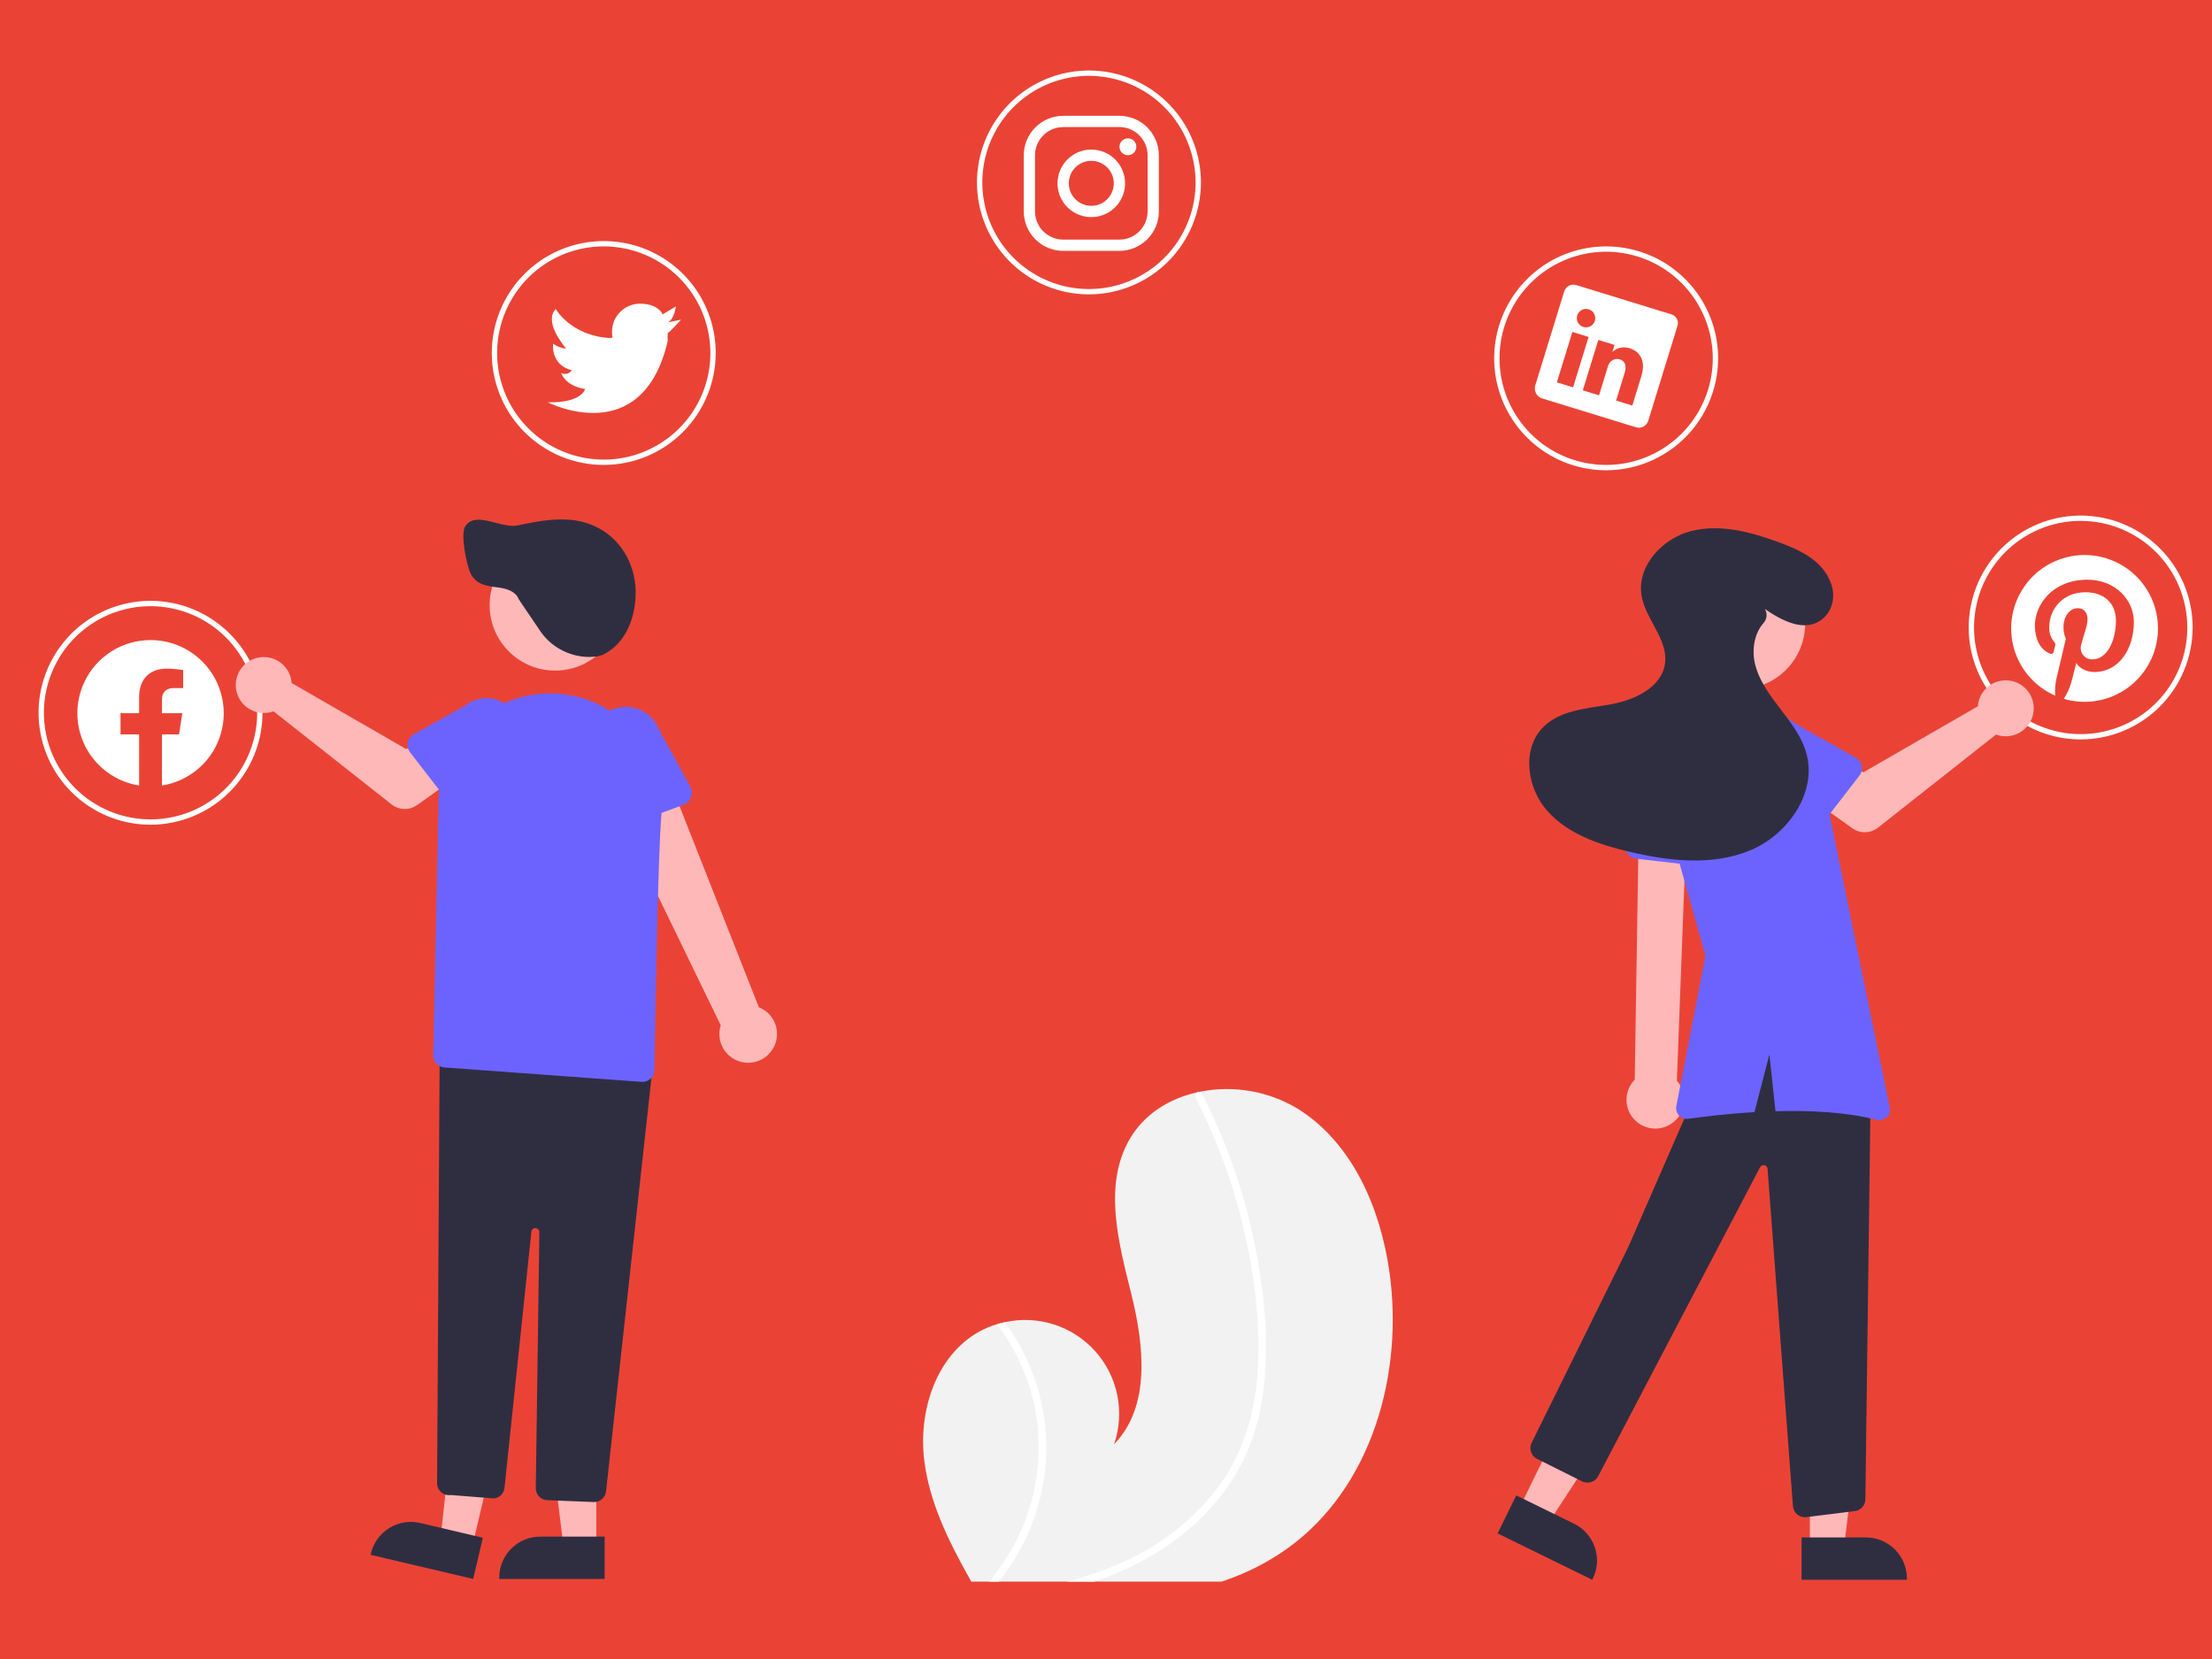 <svg width="1600" height="1200" viewBox="0 0 1600 1200" fill="none" xmlns="http://www.w3.org/2000/svg">
<rect width="1600" height="1200" fill="#EA4335"/>
<g clip-path="url(#clip0)">
<path d="M931.601 1119.75C920.018 1128.05 907.461 1134.9 894.21 1140.14C890.74 1141.53 887.249 1142.82 883.701 1144H702.573C701.84 1142.73 701.126 1141.44 700.394 1140.14C685.7 1113.85 672.375 1086.54 668.595 1056.83C664.063 1021.17 676.772 980.783 708.184 963.26C712.299 960.967 716.659 959.143 721.181 957.824C723.052 957.245 724.96 956.783 726.889 956.378C738.664 953.766 750.922 954.335 762.404 958.029C773.885 961.722 784.176 968.405 792.217 977.392C800.258 986.379 805.76 997.344 808.157 1009.16C810.554 1020.98 809.759 1033.22 805.854 1044.63C832.485 1017.33 827.51 973.072 818.33 936.08C809.132 899.087 797.987 857.912 816.711 824.678C827.105 806.192 845.404 794.722 865.922 790.096C866.558 789.961 867.195 789.826 867.812 789.71C892.274 784.757 917.705 789.211 939.025 802.182C978.286 826.895 998.437 873.796 1004.97 919.713C1015.52 993.621 992.189 1076.09 931.601 1119.75Z" fill="#F2F2F2"/>
<path d="M741.1 979.934C755.601 1009.37 760.226 1042.68 754.29 1074.95C749.811 1098.61 739.939 1120.92 725.442 1140.14C724.459 1141.46 723.456 1142.75 722.433 1144H715.279C716.379 1142.75 717.458 1141.46 718.481 1140.14C731.648 1123.75 741.195 1104.75 746.492 1084.4C751.79 1064.05 752.719 1042.81 749.218 1022.07C745.064 998.748 735.458 976.734 721.18 957.824C723.051 957.245 724.96 956.783 726.888 956.378C732.318 963.791 737.075 971.674 741.1 979.934Z" fill="white"/>
<path d="M914.38 1001.27C912.832 1017.57 908.915 1033.56 902.753 1048.73C897.072 1062.16 889.415 1074.66 880.037 1085.82C860.889 1108.86 835.55 1126.19 808.033 1137.72C806.027 1138.56 804.003 1139.37 801.959 1140.14C798.41 1141.53 794.824 1142.8 791.217 1144H771.684C776.293 1142.84 780.882 1141.55 785.414 1140.14C796.188 1136.79 806.701 1132.65 816.865 1127.75C842.7 1115.51 865.134 1097.11 882.196 1074.18C900.496 1048.93 908.576 1018.57 909.964 987.703C911.43 954.682 907.13 921.063 899.59 888.928C891.896 855.991 880.194 824.12 864.745 794.028C864.4 793.347 864.329 792.559 864.548 791.827C864.767 791.095 865.258 790.475 865.921 790.096C866.478 789.727 867.155 789.589 867.811 789.71C868.132 789.793 868.431 789.946 868.684 790.16C868.938 790.374 869.14 790.641 869.276 790.944C871.186 794.664 873.057 798.385 874.849 802.144C889.824 833.483 900.855 866.558 907.689 900.61C914.303 933.458 917.851 967.829 914.38 1001.27Z" fill="white"/>
<path d="M108.894 596.536C92.876 596.536 77.217 591.788 63.899 582.891C50.58 573.995 40.199 561.35 34.069 546.556C27.939 531.762 26.335 515.483 29.46 499.778C32.586 484.073 40.299 469.647 51.626 458.324C62.952 447.001 77.383 439.29 93.094 436.166C108.805 433.042 125.089 434.645 139.888 440.773C154.687 446.901 167.336 457.278 176.235 470.592C185.134 483.907 189.884 499.56 189.884 515.573C189.86 537.038 181.319 557.617 166.136 572.796C150.953 587.974 130.367 596.512 108.894 596.536ZM108.894 438.466C93.639 438.466 78.726 442.988 66.041 451.46C53.357 459.933 43.471 471.976 37.632 486.065C31.794 500.155 30.267 515.659 33.243 530.616C36.219 545.573 43.566 559.313 54.353 570.096C65.14 580.88 78.884 588.224 93.846 591.199C108.809 594.174 124.318 592.647 138.412 586.811C152.506 580.975 164.553 571.092 173.028 558.412C181.504 545.731 186.028 530.824 186.028 515.573C186.005 495.13 177.871 475.531 163.41 461.075C148.95 446.62 129.344 438.489 108.894 438.466Z" fill="white"/>
<path d="M436.713 336.298C420.694 336.298 405.036 331.55 391.717 322.653C378.398 313.757 368.018 301.112 361.888 286.318C355.758 271.524 354.154 255.245 357.279 239.54C360.404 223.835 368.117 209.408 379.444 198.086C390.771 186.763 405.202 179.052 420.912 175.928C436.623 172.804 452.907 174.407 467.706 180.535C482.505 186.663 495.154 197.04 504.054 210.354C512.953 223.669 517.703 239.322 517.703 255.335C517.678 276.8 509.138 297.379 493.954 312.558C478.771 327.736 458.185 336.274 436.713 336.298ZM436.713 178.227C421.457 178.227 406.544 182.75 393.86 191.222C381.175 199.695 371.289 211.738 365.451 225.827C359.613 239.917 358.085 255.421 361.061 270.378C364.038 285.335 371.384 299.075 382.171 309.858C392.959 320.642 406.702 327.986 421.665 330.961C436.627 333.936 452.136 332.409 466.23 326.573C480.325 320.737 492.371 310.854 500.847 298.174C509.322 285.493 513.846 270.586 513.846 255.335C513.823 234.892 505.689 215.293 491.229 200.837C476.768 186.382 457.163 178.251 436.713 178.227Z" fill="white"/>
<path d="M787.67 212.926C771.651 212.926 755.993 208.178 742.674 199.281C729.355 190.385 718.975 177.74 712.845 162.946C706.715 148.152 705.111 131.873 708.236 116.168C711.361 100.463 719.075 86.036 730.401 74.713C741.728 63.391 756.159 55.68 771.869 52.556C787.58 49.432 803.864 51.035 818.663 57.163C833.462 63.291 846.111 73.668 855.01 86.982C863.91 100.297 868.66 115.95 868.66 131.963C868.636 153.428 860.095 174.007 844.912 189.186C829.728 204.364 809.142 212.902 787.67 212.926ZM787.67 54.855C772.414 54.855 757.501 59.378 744.817 67.85C732.132 76.323 722.246 88.366 716.408 102.455C710.57 116.545 709.042 132.049 712.019 147.006C714.995 161.963 722.341 175.703 733.128 186.486C743.915 197.27 757.659 204.614 772.622 207.589C787.584 210.564 803.093 209.037 817.187 203.201C831.282 197.365 843.328 187.482 851.804 174.802C860.279 162.121 864.803 147.213 864.803 131.963C864.78 111.52 856.646 91.921 842.186 77.465C827.726 63.01 808.12 54.879 787.67 54.855Z" fill="white"/>
<path d="M1161.77 340.154C1145.75 340.154 1130.09 335.405 1116.77 326.509C1103.45 317.612 1093.07 304.968 1086.94 290.174C1080.81 275.38 1079.21 259.101 1082.33 243.395C1085.46 227.69 1093.17 213.264 1104.5 201.941C1115.82 190.618 1130.25 182.907 1145.97 179.783C1161.68 176.659 1177.96 178.263 1192.76 184.391C1207.56 190.518 1220.21 200.896 1229.11 214.21C1238.01 227.524 1242.76 243.178 1242.76 259.191C1242.73 280.656 1234.19 301.235 1219.01 316.413C1203.82 331.591 1183.24 340.129 1161.77 340.154ZM1161.77 182.083C1146.51 182.083 1131.6 186.605 1118.91 195.078C1106.23 203.551 1096.34 215.593 1090.5 229.683C1084.67 243.772 1083.14 259.276 1086.11 274.234C1089.09 289.191 1096.44 302.93 1107.22 313.714C1118.01 324.498 1131.76 331.841 1146.72 334.817C1161.68 337.792 1177.19 336.265 1191.28 330.429C1205.38 324.593 1217.42 314.71 1225.9 302.029C1234.38 289.349 1238.9 274.441 1238.9 259.191C1238.88 238.747 1230.74 219.148 1216.28 204.693C1201.82 190.237 1182.22 182.106 1161.77 182.083Z" fill="white"/>
<path d="M1505.01 534.85C1488.99 534.85 1473.33 530.102 1460.01 521.205C1446.7 512.309 1436.31 499.664 1430.18 484.87C1424.05 470.076 1422.45 453.797 1425.58 438.092C1428.7 422.387 1436.41 407.96 1447.74 396.638C1459.07 385.315 1473.5 377.604 1489.21 374.48C1504.92 371.356 1521.2 372.959 1536 379.087C1550.8 385.215 1563.45 395.592 1572.35 408.906C1581.25 422.221 1586 437.874 1586 453.887C1585.98 475.352 1577.43 495.931 1562.25 511.11C1547.07 526.288 1526.48 534.826 1505.01 534.85ZM1505.01 376.78C1489.75 376.78 1474.84 381.302 1462.16 389.774C1449.47 398.247 1439.59 410.29 1433.75 424.379C1427.91 438.469 1426.38 453.973 1429.36 468.93C1432.33 483.887 1439.68 497.627 1450.47 508.41C1461.26 519.194 1475 526.538 1489.96 529.513C1504.92 532.488 1520.43 530.961 1534.53 525.125C1548.62 519.289 1560.67 509.406 1569.14 496.726C1577.62 484.045 1582.14 469.138 1582.14 453.887C1582.12 433.444 1573.99 413.845 1559.53 399.389C1545.07 384.934 1525.46 376.803 1505.01 376.78Z" fill="white"/>
<path d="M482.992 233.162L492.634 231.235C492.634 231.235 484.535 240.295 482.992 240.873C482.848 242.798 482.848 244.731 482.992 246.656C464.48 326.077 396.217 290.993 396.217 290.993C421.092 291.571 423.213 281.355 423.213 281.355C408.751 279.234 405.858 269.788 405.858 269.788C407.156 270.473 408.661 270.654 410.084 270.299C411.507 269.943 412.749 269.075 413.572 267.861C397.952 263.813 400.073 248.584 400.073 248.584C402.857 250.593 406.111 251.854 409.522 252.246C407.787 250.126 393.131 232.584 402.002 223.524C402.002 223.524 412.8 242.801 441.147 244.536L443.075 244.15C442.747 242.762 442.618 241.334 442.69 239.909C442.69 234.541 444.823 229.393 448.62 225.597C452.417 221.801 457.567 219.668 462.937 219.668C476.436 219.668 479.328 227.379 479.328 227.379L488.97 221.596C488.777 221.596 487.813 231.235 482.992 233.162Z" fill="white"/>
<path d="M1098.77 1091.24L1119.99 1101.65L1170.23 1024.75L1138.9 1009.39L1098.77 1091.24Z" fill="#FFB8B8"/>
<path d="M1096.75 1081.66L1138.56 1102.15L1138.56 1102.15C1142.06 1103.86 1145.18 1106.25 1147.76 1109.17C1150.34 1112.1 1152.31 1115.5 1153.57 1119.18C1154.83 1122.87 1155.35 1126.77 1155.11 1130.65C1154.86 1134.54 1153.85 1138.34 1152.14 1141.84L1151.71 1142.7L1083.27 1109.16L1096.75 1081.66Z" fill="#2F2E41"/>
<path d="M1309.14 1127.5L1332.78 1127.5L1344.02 1036.35H1309.13L1309.14 1127.5Z" fill="#FFB8B8"/>
<path d="M1303.11 1112.08L1349.66 1112.08H1349.66C1353.56 1112.08 1357.42 1112.84 1361.02 1114.33C1364.62 1115.82 1367.89 1118.01 1370.64 1120.76C1373.4 1123.52 1375.59 1126.79 1377.08 1130.39C1378.57 1133.98 1379.34 1137.84 1379.33 1141.74V1142.7L1303.11 1142.7L1303.11 1112.08Z" fill="#2F2E41"/>
<path d="M1258.36 498.396C1284.51 498.396 1305.72 477.199 1305.72 451.05C1305.72 424.902 1284.51 403.704 1258.36 403.704C1232.2 403.704 1210.99 424.902 1210.99 451.05C1210.99 477.199 1232.2 498.396 1258.36 498.396Z" fill="#FFB8B8"/>
<path d="M1305.52 1097.44C1303.28 1097.44 1301.14 1096.57 1299.52 1095.03C1297.91 1093.48 1296.96 1091.37 1296.86 1089.14L1278.55 845.556C1278.53 844.918 1278.3 844.305 1277.89 843.812C1277.49 843.32 1276.93 842.975 1276.31 842.833C1275.68 842.69 1275.03 842.758 1274.45 843.025C1273.87 843.292 1273.39 843.744 1273.1 844.309L1155.99 1067.81C1154.92 1069.81 1153.12 1071.33 1150.96 1072.02C1148.8 1072.72 1146.45 1072.55 1144.42 1071.54L1111.77 1055.23C1109.72 1054.2 1108.17 1052.4 1107.44 1050.23C1106.71 1048.06 1106.86 1045.69 1107.87 1043.63L1177.75 902.075L1224.04 796.042C1241.9 760.863 1260.87 742.735 1282.04 740.62C1303.74 738.453 1326.93 753.375 1352.92 786.242L1353.14 786.511L1353.13 786.852L1349.28 1084.41C1349.28 1086.57 1348.48 1088.65 1347.02 1090.25C1345.56 1091.85 1343.56 1092.84 1341.41 1093.03L1306.37 1097.4C1306.08 1097.42 1305.8 1097.44 1305.52 1097.44Z" fill="#2F2E41"/>
<path d="M1208.37 813.166C1210.94 811.576 1213.14 809.441 1214.8 806.91C1216.47 804.38 1217.55 801.516 1217.99 798.52C1218.43 795.524 1218.2 792.469 1217.32 789.57C1216.45 786.671 1214.95 783.999 1212.93 781.742L1220.08 593.107L1185.37 597.431L1182.44 780.946C1178.87 784.586 1176.76 789.409 1176.51 794.5C1176.26 799.591 1177.89 804.597 1181.09 808.568C1184.28 812.54 1188.83 815.201 1193.85 816.049C1198.88 816.896 1204.05 815.87 1208.37 813.166Z" fill="#FFB8B8"/>
<path d="M1230.32 626.458L1183.71 621.162C1182.39 621.012 1181.11 620.577 1179.96 619.888C1178.82 619.199 1177.84 618.272 1177.09 617.17C1176.34 616.067 1175.83 614.816 1175.61 613.501C1175.38 612.186 1175.44 610.837 1175.79 609.548L1187.82 564.368C1188.63 557.589 1192.09 551.408 1197.46 547.18C1202.82 542.952 1209.64 541.022 1216.42 541.813C1223.2 542.603 1229.4 546.05 1233.64 551.398C1237.89 556.746 1239.84 563.558 1239.06 570.341L1240.66 616.917C1240.7 618.251 1240.46 619.578 1239.94 620.81C1239.43 622.041 1238.66 623.147 1237.68 624.052C1236.69 624.958 1235.53 625.641 1234.26 626.056C1232.99 626.471 1231.65 626.608 1230.32 626.457V626.458Z" fill="#6C63FF"/>
<path d="M1431.11 507.712C1430.88 508.752 1430.72 509.809 1430.65 510.874L1347.82 558.646L1327.68 547.058L1306.22 575.149L1339.87 599.125C1342.59 601.062 1345.86 602.065 1349.2 601.984C1352.53 601.902 1355.75 600.741 1358.38 598.674L1443.79 531.309C1447.65 532.736 1451.85 532.955 1455.83 531.938C1459.81 530.922 1463.39 528.717 1466.09 525.617C1468.79 522.518 1470.48 518.67 1470.94 514.587C1471.39 510.503 1470.6 506.377 1468.65 502.757C1466.71 499.137 1463.71 496.195 1460.05 494.322C1456.39 492.449 1452.25 491.734 1448.17 492.272C1444.1 492.809 1440.28 494.575 1437.23 497.333C1434.19 500.091 1432.05 503.711 1431.11 507.712Z" fill="#FFB8B8"/>
<path d="M1345.05 560.908L1318.28 595.595C1317.51 596.582 1316.55 597.393 1315.44 597.973C1314.34 598.554 1313.12 598.889 1311.88 598.957C1310.63 599.026 1309.39 598.825 1308.23 598.368C1307.07 597.912 1306.02 597.211 1305.15 596.313L1274.85 564.851C1269.81 560.928 1266.54 555.169 1265.75 548.838C1264.96 542.507 1266.72 536.12 1270.63 531.08C1274.54 526.04 1280.3 522.758 1286.63 521.954C1292.96 521.15 1299.35 522.889 1304.4 526.79L1342.41 548.039C1343.5 548.648 1344.45 549.484 1345.18 550.49C1345.92 551.497 1346.43 552.65 1346.68 553.871C1346.93 555.092 1346.91 556.353 1346.63 557.567C1346.35 558.782 1345.81 559.921 1345.05 560.908H1345.05Z" fill="#6C63FF"/>
<path d="M1366.89 800.993L1315.49 550.723C1313.05 538.828 1306.09 528.343 1296.07 521.47C1286.06 514.598 1273.77 511.873 1261.79 513.87L1244.64 516.726C1238.69 517.718 1232.99 519.872 1227.87 523.067C1222.75 526.262 1218.3 530.433 1214.79 535.344C1209.22 543.146 1205.46 552.098 1203.8 561.542C1202.14 570.986 1202.62 580.682 1205.2 589.917L1233.57 691.419L1212.52 800.164C1212.29 801.37 1212.34 802.615 1212.69 803.795C1213.03 804.974 1213.65 806.054 1214.5 806.945C1215.35 807.836 1216.39 808.511 1217.55 808.914C1218.71 809.318 1219.96 809.437 1221.17 809.264C1231.71 807.756 1249.09 805.604 1269.04 804.431L1279.85 762.744L1284.25 803.77C1308.77 803.084 1335.38 804.284 1357.33 809.986C1358.6 810.325 1359.93 810.334 1361.21 810.013C1362.48 809.692 1363.66 809.051 1364.61 808.15C1365.57 807.249 1366.28 806.119 1366.68 804.867C1367.08 803.615 1367.15 802.281 1366.89 800.993Z" fill="#6C63FF"/>
<path d="M1276.58 440.516C1288.75 448.845 1304.74 457.406 1317.17 448.537C1325.33 442.713 1327.9 431.929 1324.59 422.465C1318.64 405.446 1302.28 397.954 1286.64 392.211C1266.31 384.745 1244.17 378.805 1223.18 384.152C1202.19 389.499 1183.64 409.815 1187.43 431.135C1190.47 448.281 1206.65 462.547 1204.36 479.809C1202.04 497.181 1182.5 506.326 1165.25 509.431C1147.99 512.536 1128.68 513.533 1116.28 525.923C1100.47 541.727 1104.42 569.977 1119.3 586.663C1134.19 603.35 1156.65 610.914 1178.41 616.056C1207.25 622.869 1238.44 626.449 1265.83 615.142C1293.22 603.836 1314.53 573.4 1306.59 544.859C1303.24 532.804 1295.35 522.616 1287.72 512.697C1280.09 502.778 1272.36 492.406 1269.45 480.237C1267.03 470.096 1268.82 458.321 1275.55 450.714C1276.77 449.383 1277.54 447.698 1277.75 445.902C1277.96 444.106 1277.59 442.29 1276.7 440.717L1276.58 440.516Z" fill="#2F2E41"/>
<path d="M809.729 91.911C815.124 91.927 820.293 94.076 824.108 97.89C827.923 101.704 830.073 106.871 830.089 112.264V152.967C830.073 158.36 827.923 163.528 824.108 167.341C820.293 171.155 815.124 173.304 809.729 173.321H769.013C763.618 173.304 758.449 171.155 754.634 167.341C750.819 163.528 748.669 158.36 748.653 152.967V112.264C748.669 106.871 750.819 101.704 754.634 97.89C758.449 94.076 763.618 91.927 769.013 91.911H809.729ZM809.729 83.771H769.013C761.46 83.793 754.223 86.802 748.882 92.141C743.542 97.48 740.532 104.714 740.51 112.264V152.967C740.532 160.517 743.542 167.752 748.882 173.091C754.223 178.43 761.46 181.439 769.013 181.461H809.729C817.282 181.439 824.519 178.43 829.86 173.091C835.2 167.752 838.21 160.517 838.232 152.967V112.264C838.21 104.714 835.2 97.48 829.86 92.141C824.519 86.802 817.282 83.793 809.729 83.771Z" fill="white"/>
<path d="M815.835 112.264C814.22 112.261 812.672 111.617 811.532 110.473C810.392 109.329 809.752 107.78 809.754 106.165C809.756 104.551 810.399 103.003 811.541 101.861C812.684 100.72 814.233 100.079 815.848 100.079C817.464 100.079 819.013 100.72 820.156 101.861C821.298 103.003 821.941 104.551 821.943 106.165C821.945 107.78 821.305 109.329 820.165 110.473C819.025 111.617 817.477 112.261 815.862 112.264C815.853 112.264 815.844 112.264 815.835 112.264Z" fill="white"/>
<path d="M789.37 116.333C792.592 116.333 795.741 117.288 798.419 119.077C801.098 120.866 803.185 123.409 804.418 126.385C805.651 129.36 805.973 132.634 805.345 135.792C804.716 138.951 803.165 141.852 800.887 144.129C798.609 146.406 795.707 147.957 792.548 148.585C789.388 149.213 786.113 148.891 783.137 147.659C780.161 146.426 777.617 144.339 775.827 141.662C774.038 138.984 773.082 135.836 773.082 132.616C773.082 128.297 774.798 124.156 777.853 121.102C780.907 118.049 785.05 116.333 789.37 116.333ZM789.37 108.193C784.538 108.193 779.815 109.625 775.797 112.309C771.78 114.993 768.648 118.807 766.799 123.269C764.95 127.732 764.466 132.643 765.409 137.38C766.352 142.118 768.678 146.469 772.095 149.885C775.512 153.3 779.865 155.626 784.604 156.569C789.343 157.511 794.255 157.027 798.719 155.179C803.183 153.331 806.999 150.2 809.683 146.184C812.368 142.168 813.801 137.446 813.801 132.616C813.801 126.138 811.227 119.926 806.645 115.346C802.064 110.766 795.85 108.193 789.37 108.193V108.193Z" fill="white"/>
<path d="M341.642 1118.42L318.631 1113L328.591 1021.7L362.553 1029.7L341.642 1118.42Z" fill="#FFB8B8"/>
<path d="M342.257 1142.1L268.061 1124.63L268.282 1123.69C269.175 1119.9 270.807 1116.32 273.083 1113.16C275.36 1110 278.237 1107.32 281.551 1105.27C284.864 1103.22 288.549 1101.84 292.395 1101.21C296.24 1100.59 300.172 1100.73 303.964 1101.62L303.966 1101.62L349.283 1112.29L342.257 1142.1Z" fill="#2F2E41"/>
<path d="M431.313 1119.19H407.672L396.426 1028.04L431.317 1028.04L431.313 1119.19Z" fill="#FFB8B8"/>
<path d="M437.343 1142.1L361.115 1142.1V1141.14C361.115 1137.24 361.883 1133.38 363.374 1129.78C364.865 1126.19 367.05 1122.92 369.805 1120.16C372.56 1117.41 375.831 1115.22 379.431 1113.73C383.031 1112.24 386.889 1111.48 390.785 1111.48H390.787L437.345 1111.48L437.343 1142.1Z" fill="#2F2E41"/>
<path d="M558.996 758.686C560.579 756.105 561.578 753.209 561.921 750.201C562.264 747.193 561.942 744.146 560.98 741.276C560.018 738.405 558.437 735.781 556.351 733.587C554.264 731.393 551.721 729.683 548.902 728.577L479.686 553.113L441.176 576.483L521.322 741.61C519.779 746.468 520.071 751.723 522.145 756.38C524.218 761.036 527.928 764.771 532.572 766.876C537.216 768.98 542.47 769.309 547.341 767.8C552.211 766.29 556.358 763.047 558.996 758.686Z" fill="#FFB8B8"/>
<path d="M494.395 582.131L450.4 598.411C449.149 598.874 447.812 599.062 446.481 598.962C445.149 598.862 443.856 598.477 442.687 597.832C441.518 597.187 440.503 596.298 439.709 595.225C438.915 594.153 438.362 592.922 438.087 591.616L428.454 545.864C426.12 539.448 426.426 532.369 429.305 526.179C432.184 519.989 437.401 515.192 443.812 512.841C450.224 510.49 457.306 510.776 463.506 513.637C469.707 516.498 474.519 521.699 476.889 528.102L499.315 568.959C499.957 570.129 500.339 571.423 500.435 572.754C500.531 574.085 500.339 575.421 499.872 576.671C499.405 577.921 498.674 579.056 497.729 579.998C496.784 580.94 495.647 581.668 494.395 582.131V582.131Z" fill="#6C63FF"/>
<path d="M429.742 1086.47C429.627 1086.47 429.511 1086.47 429.395 1086.46L395.885 1085.12C393.621 1085.05 391.477 1084.08 389.919 1082.44C388.36 1080.79 387.511 1078.6 387.556 1076.34L390.127 891.277C390.137 890.533 389.86 889.813 389.354 889.268C388.847 888.722 388.149 888.393 387.406 888.349C386.663 888.305 385.931 888.549 385.363 889.031C384.795 889.512 384.435 890.194 384.358 890.935L364.918 1076.2C364.716 1078.08 363.903 1079.85 362.603 1081.23C361.302 1082.61 359.586 1083.53 357.715 1083.85L357.599 1083.87L326.14 1081.4C324.9 1081.58 323.634 1081.5 322.429 1081.15C321.224 1080.81 320.108 1080.2 319.159 1079.38C318.21 1078.56 317.45 1077.55 316.932 1076.41C316.414 1075.26 316.149 1074.02 316.156 1072.77L318.037 758.982L472.402 768.748L438.367 1078.74C438.128 1080.86 437.117 1082.82 435.527 1084.25C433.936 1085.67 431.878 1086.46 429.742 1086.47Z" fill="#2F2E41"/>
<path d="M401.528 485.058C427.685 485.058 448.89 463.861 448.89 437.712C448.89 411.564 427.685 390.366 401.528 390.366C375.371 390.366 354.166 411.564 354.166 437.712C354.166 463.861 375.371 485.058 401.528 485.058Z" fill="#FFB8B8"/>
<path d="M464.727 782.564C464.509 782.564 464.291 782.557 464.071 782.542L321.406 772.107C319.188 771.945 317.117 770.939 315.621 769.295C314.124 767.651 313.316 765.495 313.363 763.272L317.125 584.182C316.873 573.193 318.866 562.269 322.984 552.077C327.101 541.885 333.256 532.64 341.071 524.909C348.886 517.177 358.197 511.121 368.434 507.111C378.672 503.1 389.62 501.221 400.609 501.587C411.598 501.953 422.397 504.557 432.345 509.239C442.292 513.921 451.18 520.583 458.463 528.818C465.745 537.052 471.271 546.686 474.701 557.129C478.131 567.572 479.393 578.605 478.41 589.552C475.915 617.154 473.931 737.734 473.382 774.033C473.347 776.305 472.42 778.473 470.801 780.069C469.182 781.665 467 782.561 464.727 782.564Z" fill="#6C63FF"/>
<path d="M210.486 490.883C210.723 491.923 210.877 492.98 210.948 494.044L293.784 541.816L313.918 530.229L335.383 558.32L301.733 582.296C299.014 584.233 295.741 585.236 292.404 585.154C289.066 585.073 285.845 583.912 283.224 581.845L197.806 514.48C193.951 515.907 189.753 516.126 185.77 515.109C181.788 514.093 178.209 511.888 175.51 508.788C172.812 505.689 171.121 501.841 170.663 497.758C170.205 493.674 171.002 489.548 172.947 485.928C174.892 482.308 177.894 479.366 181.553 477.493C185.211 475.62 189.354 474.905 193.429 475.442C197.504 475.98 201.319 477.746 204.366 480.504C207.413 483.262 209.547 486.882 210.486 490.883Z" fill="#FFB8B8"/>
<path d="M294.921 537.041C295.17 535.82 295.68 534.667 296.416 533.66C297.152 532.654 298.097 531.818 299.185 531.21L337.198 509.961C342.249 506.067 348.638 504.333 354.965 505.14C361.293 505.947 367.042 509.228 370.953 514.265C374.864 519.302 376.618 525.684 375.831 532.011C375.044 538.339 371.779 544.096 366.753 548.022L336.445 579.484C335.58 580.382 334.531 581.083 333.371 581.539C332.21 581.995 330.965 582.196 329.72 582.128C328.475 582.06 327.259 581.724 326.156 581.144C325.052 580.564 324.086 579.753 323.325 578.766L296.552 544.079C295.79 543.092 295.249 541.953 294.968 540.738C294.686 539.523 294.67 538.262 294.921 537.041Z" fill="#6C63FF"/>
<path d="M426.003 475.196C418.714 475.141 411.557 473.242 405.201 469.674C398.845 466.106 393.498 460.986 389.657 454.793C389.24 454.14 386.96 450.793 384.321 446.918C376.903 436.03 375.164 433.439 375.017 433.059C373.009 427.882 366.638 425.883 361.647 425.117C360.716 424.974 359.771 424.848 358.823 424.72C351.794 423.778 344.525 422.805 340.54 415.081C337.616 409.413 332.835 386.332 336.507 380.692C341.11 373.617 349.949 375.914 358.497 378.137C363.966 379.556 369.621 381.027 374.127 380.089C393.66 376.027 415.798 371.422 435.35 383.325C450.91 392.796 460.27 410.684 459.776 430.008C459.245 450.759 450.192 467.138 435.558 473.825L432.512 474.712L430.798 474.923C429.206 475.104 427.605 475.195 426.003 475.196Z" fill="#2F2E41"/>
<path d="M1507.85 401.452C1495.65 401.453 1483.83 405.649 1474.36 413.335C1464.9 421.022 1458.36 431.73 1455.86 443.663C1453.36 455.595 1455.05 468.023 1460.63 478.861C1466.22 489.699 1475.36 498.286 1486.53 503.179C1486.31 499.095 1486.62 495 1487.46 490.996C1488.48 486.683 1494.28 462.057 1494.28 462.057C1493.12 459.413 1492.54 456.553 1492.58 453.666C1492.58 445.797 1497.13 439.919 1502.82 439.919C1507.66 439.919 1509.98 443.546 1509.98 447.883C1509.98 452.742 1506.87 459.995 1505.29 466.726C1504.97 467.973 1504.95 469.277 1505.23 470.532C1505.51 471.788 1506.08 472.96 1506.9 473.954C1507.72 474.949 1508.75 475.737 1509.93 476.256C1511.11 476.775 1512.39 477.009 1513.68 476.941C1523.73 476.941 1530.51 464.024 1530.51 448.713C1530.51 437.075 1522.66 428.377 1508.41 428.377C1492.32 428.377 1482.26 440.393 1482.26 453.809C1482.11 457.591 1483.36 461.299 1485.77 464.214C1486.2 464.563 1486.5 465.039 1486.63 465.571C1486.77 466.104 1486.73 466.666 1486.53 467.176C1486.27 468.148 1485.7 470.495 1485.44 471.443C1485.39 471.729 1485.28 472.001 1485.11 472.235C1484.94 472.469 1484.71 472.659 1484.45 472.789C1484.19 472.919 1483.91 472.985 1483.62 472.981C1483.33 472.978 1483.04 472.906 1482.78 472.77C1475.36 469.736 1471.9 461.63 1471.9 452.481C1471.9 437.407 1484.63 419.323 1509.86 419.323C1530.13 419.323 1543.48 433.994 1543.48 449.732C1543.48 470.566 1531.89 486.114 1514.82 486.114C1509.08 486.114 1503.7 483.009 1501.85 479.501C1501.85 479.501 1498.77 491.731 1498.1 494.101C1496.87 498.128 1495.08 501.96 1492.77 505.478C1500.07 507.635 1507.75 508.196 1515.3 507.124C1522.84 506.051 1530.06 503.37 1536.47 499.262C1542.88 495.154 1548.34 489.716 1552.46 483.316C1556.59 476.915 1559.29 469.703 1560.38 462.167C1561.47 454.632 1560.93 446.95 1558.79 439.642C1556.66 432.335 1552.97 425.572 1547.99 419.813C1543 414.055 1536.84 409.435 1529.91 406.267C1522.99 403.098 1515.46 401.456 1507.85 401.452Z" fill="white"/>
<path d="M1208.77 227.32L1140.46 206.31C1139.6 205.998 1138.68 205.859 1137.76 205.902C1136.84 205.945 1135.94 206.169 1135.11 206.561C1134.28 206.954 1133.53 207.506 1132.91 208.188C1132.29 208.869 1131.82 209.666 1131.51 210.532L1110.44 278.971C1109.93 280.827 1110.14 282.811 1111.04 284.515C1111.94 286.219 1113.46 287.514 1115.28 288.133L1183.57 309.136C1185.39 309.618 1187.32 309.365 1188.96 308.43C1190.59 307.496 1191.79 305.956 1192.29 304.144L1213.36 235.705C1213.63 234.854 1213.74 233.955 1213.65 233.064C1213.57 232.173 1213.31 231.308 1212.88 230.522C1212.45 229.737 1211.86 229.048 1211.16 228.497C1210.45 227.946 1209.64 227.545 1208.77 227.32ZM1137.85 280.166L1126.12 276.56L1137.34 240.114L1149.07 243.72L1137.85 280.166ZM1145.31 236.5L1145.23 236.475C1143.55 235.945 1142.14 234.769 1141.32 233.206C1140.51 231.642 1140.34 229.818 1140.87 228.133C1141.39 226.448 1142.56 225.04 1144.12 224.217C1145.68 223.394 1147.51 223.223 1149.19 223.742C1150.88 224.26 1152.29 225.427 1153.12 226.985C1153.95 228.543 1154.13 230.366 1153.62 232.054C1153.1 233.742 1151.94 235.158 1150.38 235.992C1148.83 236.825 1147.01 237.008 1145.31 236.5ZM1180.7 293.346L1168.98 289.74L1175.11 269.812C1176.58 265.038 1175.88 261.251 1171.64 259.946C1170.31 259.549 1168.89 259.573 1167.57 260.017C1166.25 260.461 1165.11 261.302 1164.29 262.424C1163.69 263.254 1163.26 264.187 1163 265.177L1156.61 285.936L1144.89 282.33L1156.1 245.884L1167.83 249.49L1166.27 254.562C1167.9 253.045 1169.92 251.995 1172.1 251.525C1174.28 251.055 1176.55 251.181 1178.67 251.89C1186.36 254.257 1190.62 261.12 1187.26 272.054L1180.7 293.346Z" fill="white"/>
<path fill-rule="evenodd" clip-rule="evenodd" d="M161.841 515.891C161.839 505.777 158.938 495.875 153.482 487.357C148.025 478.84 140.242 472.064 131.053 467.831C121.864 463.599 111.654 462.087 101.632 463.474C91.61 464.862 82.196 469.091 74.504 475.661C66.811 482.231 61.163 490.867 58.228 500.546C55.293 510.225 55.194 520.543 57.942 530.277C60.69 540.011 66.17 548.754 73.735 555.471C81.299 562.188 90.63 566.597 100.623 568.178V531.195H87.177V515.891H100.623V504.228C100.623 490.966 108.53 483.634 120.622 483.634C124.593 483.689 128.555 484.035 132.475 484.669V497.695H125.796C119.222 497.695 117.166 501.773 117.166 505.965V515.893H131.849L129.504 531.197H117.166V568.182C129.621 566.21 140.963 559.86 149.153 550.275C157.342 540.689 161.841 528.497 161.841 515.891L161.841 515.891Z" fill="white"/>
</g>
<defs>
<clipPath id="clip0">
<rect width="1559" height="1093" fill="white" transform="translate(27 51)"/>
</clipPath>
</defs>
</svg>
